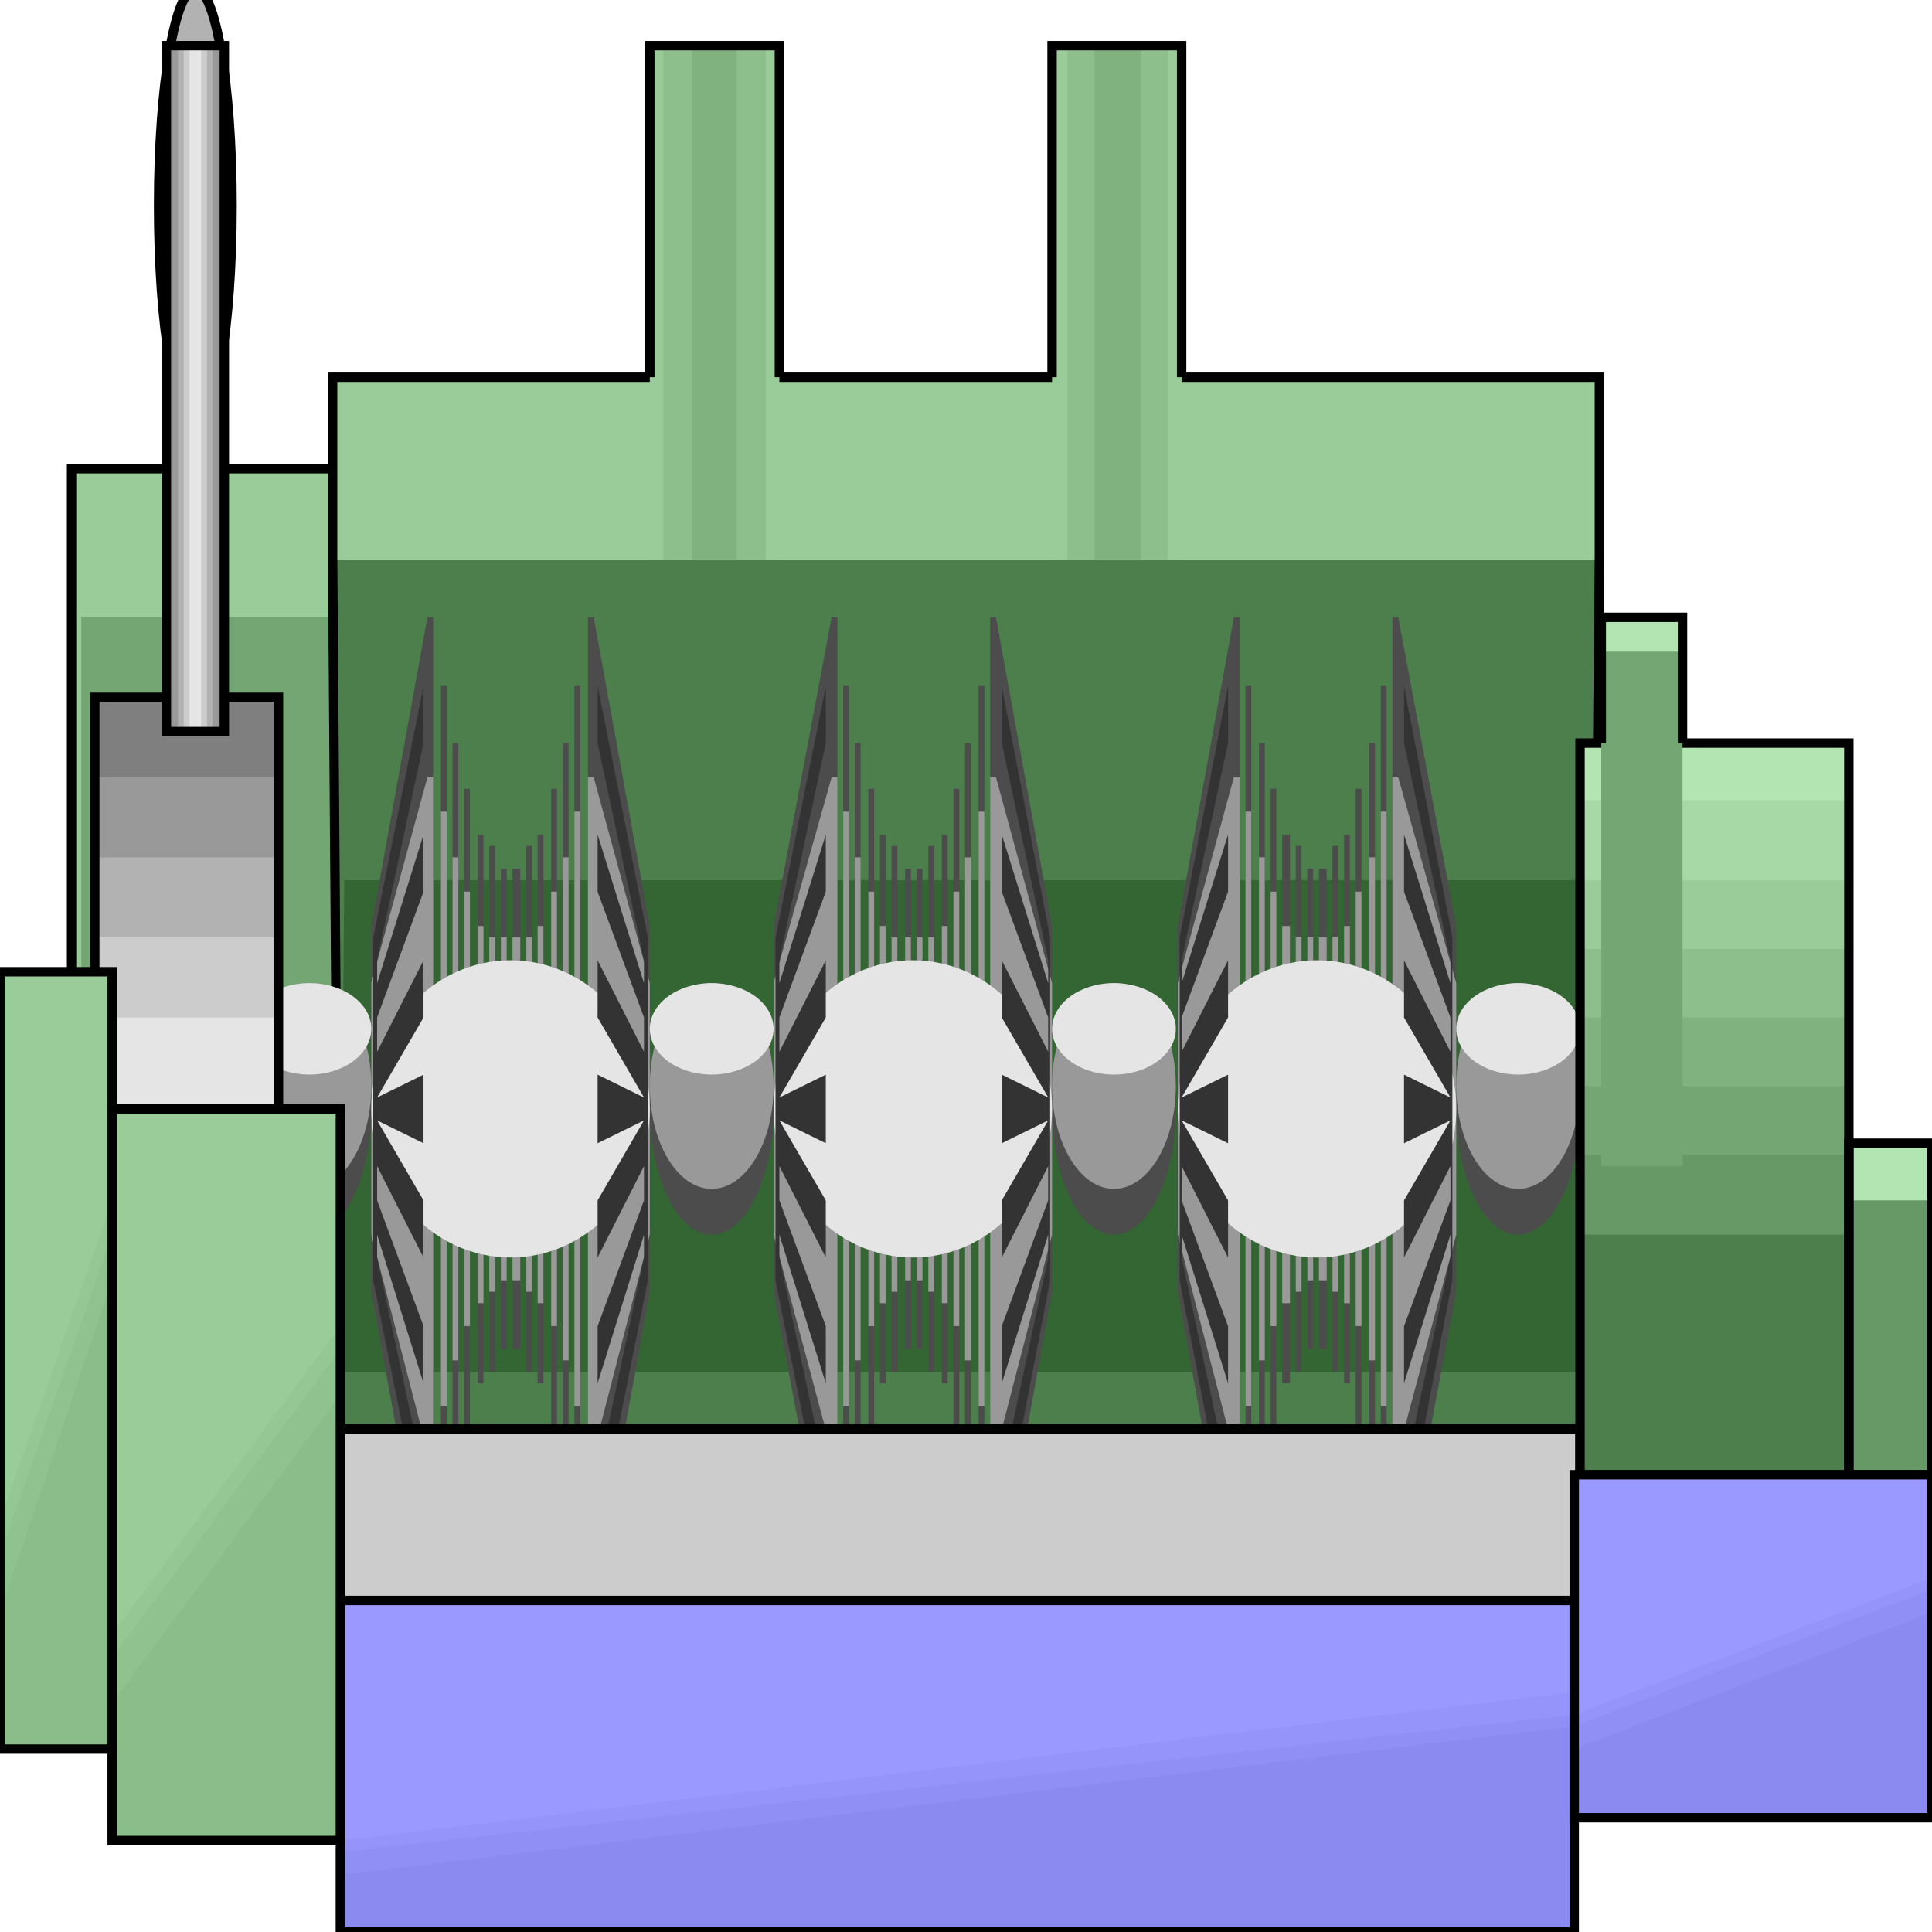 <svg width="150" height="150" viewBox="0 0 150 150" fill="none" xmlns="http://www.w3.org/2000/svg">
<g clip-path="url(#clip0_2109_213688)">
<path d="M15.165 32.837C16.741 32.837 18.018 25.287 18.018 15.973C18.018 6.66 16.741 -0.891 15.165 -0.891C13.59 -0.891 12.312 6.66 12.312 15.973C12.312 25.287 13.59 32.837 15.165 32.837Z" fill="#B2B2B2" stroke="black" stroke-width="0.73"/>
<path d="M5.556 36.391H26.427V93.195H5.556V36.391Z" fill="#99CC99"/>
<path d="M6.307 47.93H26.427V93.196H6.307V47.93Z" fill="#73A673"/>
<path d="M5.556 36.391H26.427V93.195H5.556V36.391Z" stroke="black" stroke-width="0.73"/>
<path d="M25.826 43.492H124.175L123.424 124.261H26.427L25.826 43.492Z" fill="#4C7F4C"/>
<path d="M25.826 43.49H124.024V29.289H25.826V43.49Z" fill="#99CC99"/>
<path d="M26.727 68.344H123.424V106.509H26.427L26.727 68.344Z" fill="#336633"/>
<path d="M25.826 43.49V29.289H124.175V43.49L123.424 124.259H26.427L25.826 43.49Z" stroke="black" stroke-width="0.73"/>
<path d="M26.427 124.258H122.223V149.997H26.427V124.258Z" fill="#9999FF"/>
<path d="M26.427 142.898L122.223 131.359V149.998H26.427V142.898Z" fill="#9494FA"/>
<path d="M26.427 143.784L122.223 133.133V149.997H26.427V143.784Z" fill="#8F8FF5"/>
<path d="M26.427 145.562L122.223 134.023V150H26.427V145.562Z" fill="#8A8AF0"/>
<path d="M26.427 124.258H122.223V149.997H26.427V124.258Z" stroke="black" stroke-width="0.73"/>
<path d="M117.868 95.855C120.522 95.855 122.673 91.484 122.673 86.091C122.673 80.699 120.522 76.328 117.868 76.328C115.215 76.328 113.063 80.699 113.063 86.091C113.063 91.484 115.215 95.855 117.868 95.855Z" fill="#4C4C4C"/>
<path d="M101.952 90.533V104.734H101.501V90.533H101.051V106.51H100.601V90.533H100.15V107.397H99.549V90.533H99.099V110.947H98.649V90.533H98.198V114.498H97.748V90.533H97.147V118.936H96.697V90.533H96.246V124.261H95.796L91.441 100.297V71.894L95.796 47.93H96.246V81.657H96.697V53.255H97.147V81.657H97.748V57.693H98.198V81.657H98.649V61.243H99.099V81.657H99.549V64.794H100.15V81.657H100.601V65.681H101.051V81.657H101.501V67.456H101.952V81.657H102.402V67.456H103.003V81.657H103.453V65.681H103.904V81.657H104.354V64.794H104.805V81.657H105.255V61.243H105.706V81.657H106.306V57.693H106.757V81.657H107.207V53.255H107.658V81.657H108.108V47.93H108.559L113.063 71.894V100.297L108.559 124.261H108.108V90.533H107.658V118.936H107.207V90.533H106.757V114.498H106.306V90.533H105.706V110.947H105.255V90.533H104.805V107.397H104.354V90.533H103.904V106.51H103.453V90.533H103.003V104.734H102.402V90.533H101.952Z" fill="#4C4C4C"/>
<path d="M86.486 95.855C89.14 95.855 91.291 91.484 91.291 86.091C91.291 80.699 89.14 76.328 86.486 76.328C83.833 76.328 81.682 80.699 81.682 86.091C81.682 91.484 83.833 95.855 86.486 95.855Z" fill="#4C4C4C"/>
<path d="M70.721 90.533V104.734H70.271V90.533H69.67V106.51H69.22V90.533H68.769V107.397H68.319V90.533H67.868V110.947H67.418V90.533H66.817V114.498H66.367V90.533H65.916V118.936H65.466V90.533H65.016V124.261H64.565L60.06 100.297V71.894L64.565 47.93H65.016V81.657H65.466V53.255H65.916V81.657H66.367V57.693H66.817V81.657H67.418V61.243H67.868V81.657H68.319V64.794H68.769V81.657H69.22V65.681H69.67V81.657H70.271V67.456H70.721V81.657H71.172V67.456H71.622V81.657H72.073V65.681H72.523V81.657H73.124V64.794H73.574V81.657H74.025V61.243H74.475V81.657H74.925V57.693H75.376V81.657H75.977V53.255H76.427V81.657H76.877V47.93H77.328L81.682 71.894V100.297L77.328 124.261H76.877V90.533H76.427V118.936H75.977V90.533H75.376V114.498H74.925V90.533H74.475V110.947H74.025V90.533H73.574V107.397H73.124V90.533H72.523V106.51H72.073V90.533H71.622V104.734H71.172V90.533H70.721Z" fill="#4C4C4C"/>
<path d="M55.255 95.855C57.909 95.855 60.06 91.484 60.06 86.091C60.06 80.699 57.909 76.328 55.255 76.328C52.601 76.328 50.45 80.699 50.45 86.091C50.45 91.484 52.601 95.855 55.255 95.855Z" fill="#4C4C4C"/>
<path d="M39.34 90.533V104.734H38.889V90.533H38.439V106.51H37.988V90.533H37.538V107.397H37.087V90.533H36.487V110.947H36.036V90.533H35.586V114.498H35.135V90.533H34.685V118.936H34.234V90.533H33.634V124.261H33.184L28.829 100.297V71.894L33.184 47.93H33.634V81.657H34.234V53.255H34.685V81.657H35.135V57.693H35.586V81.657H36.036V61.243H36.487V81.657H37.087V64.794H37.538V81.657H37.988V65.681H38.439V81.657H38.889V67.456H39.34V81.657H39.79V67.456H40.391V81.657H40.841V65.681H41.292V81.657H41.742V64.794H42.193V81.657H42.793V61.243H43.243V81.657H43.694V57.693H44.144V81.657H44.595V53.255H45.045V81.657H45.646V47.93H46.096L50.451 71.894V100.297L46.096 124.261H45.646V90.533H45.045V118.936H44.595V90.533H44.144V114.498H43.694V90.533H43.243V110.947H42.793V90.533H42.193V107.397H41.742V90.533H41.292V106.51H40.841V90.533H40.391V104.734H39.79V90.533H39.34Z" fill="#4C4C4C"/>
<path d="M24.024 95.855C26.677 95.855 28.828 91.484 28.828 86.091C28.828 80.699 26.677 76.328 24.024 76.328C21.37 76.328 19.219 80.699 19.219 86.091C19.219 91.484 21.37 95.855 24.024 95.855Z" fill="#4C4C4C"/>
<path d="M24.024 92.305C26.677 92.305 28.828 88.728 28.828 84.316C28.828 79.904 26.677 76.328 24.024 76.328C21.37 76.328 19.219 79.904 19.219 84.316C19.219 88.728 21.37 92.305 24.024 92.305Z" fill="#999999"/>
<path d="M39.34 89.641V99.405H38.889V89.641H38.439V100.292H37.988V89.641H37.538V101.18H37.087V89.641H36.487V102.955H36.036V89.641H35.586V105.618H35.135V89.641H34.685V109.168H34.234V89.641H33.634V112.718H33.184L28.829 95.855V76.328L33.184 60.352H33.634V82.541H34.234V63.014H34.685V82.541H35.135V66.565H35.586V82.541H36.036V69.227H36.487V82.541H37.087V71.89H37.538V82.541H37.988V72.778H38.439V82.541H38.889V72.778H39.34V82.541H39.79V72.778H40.391V82.541H40.841V72.778H41.292V82.541H41.742V71.89H42.193V82.541H42.793V69.227H43.243V82.541H43.694V66.565H44.144V82.541H44.595V63.014H45.045V82.541H45.646V60.352H46.096L50.451 76.328V95.855L46.096 112.718H45.646V89.641H45.045V109.168H44.595V89.641H44.144V105.618H43.694V89.641H43.243V102.955H42.793V89.641H42.193V101.18H41.742V89.641H41.292V100.292H40.841V89.641H40.391V99.405H39.79V89.641H39.34Z" fill="#999999"/>
<path d="M55.255 92.305C57.909 92.305 60.06 88.728 60.06 84.316C60.06 79.904 57.909 76.328 55.255 76.328C52.601 76.328 50.45 79.904 50.45 84.316C50.45 88.728 52.601 92.305 55.255 92.305Z" fill="#999999"/>
<path d="M70.721 89.641V99.405H70.271V89.641H69.67V100.292H69.22V89.641H68.769V101.18H68.319V89.641H67.868V102.955H67.418V89.641H66.817V105.618H66.367V89.641H65.916V109.168H65.466V89.641H65.016V112.718H64.565L60.06 95.855V76.328L64.565 60.352H65.016V82.541H65.466V63.014H65.916V82.541H66.367V66.565H66.817V82.541H67.418V69.227H67.868V82.541H68.319V71.89H68.769V82.541H69.22V72.778H69.67V82.541H70.271V72.778H70.721V82.541H71.172V72.778H71.622V82.541H72.073V72.778H72.523V82.541H73.124V71.89H73.574V82.541H74.025V69.227H74.475V82.541H74.925V66.565H75.376V82.541H75.977V63.014H76.427V82.541H76.877V60.352H77.328L81.682 76.328V95.855L77.328 112.718H76.877V89.641H76.427V109.168H75.977V89.641H75.376V105.618H74.925V89.641H74.475V102.955H74.025V89.641H73.574V101.18H73.124V89.641H72.523V100.292H72.073V89.641H71.622V99.405H71.172V89.641H70.721Z" fill="#999999"/>
<path d="M86.486 92.305C89.14 92.305 91.291 88.728 91.291 84.316C91.291 79.904 89.14 76.328 86.486 76.328C83.833 76.328 81.682 79.904 81.682 84.316C81.682 88.728 83.833 92.305 86.486 92.305Z" fill="#999999"/>
<path d="M101.952 89.641V99.405H101.501V89.641H101.051V100.292H100.601V89.641H100.15V101.18H99.549V89.641H99.099V102.955H98.649V89.641H98.198V105.618H97.748V89.641H97.147V109.168H96.697V89.641H96.246V112.718H95.796L91.441 95.855V76.328L95.796 60.352H96.246V82.541H96.697V63.014H97.147V82.541H97.748V66.565H98.198V82.541H98.649V69.227H99.099V82.541H99.549V71.89H100.15V82.541H100.601V72.778H101.051V82.541H101.501V72.778H101.952V82.541H102.402V72.778H103.003V82.541H103.453V72.778H103.904V82.541H104.354V71.89H104.805V82.541H105.255V69.227H105.706V82.541H106.306V66.565H106.757V82.541H107.207V63.014H107.658V82.541H108.108V60.352H108.559L113.063 76.328V95.855L108.559 112.718H108.108V89.641H107.658V109.168H107.207V89.641H106.757V105.618H106.306V89.641H105.706V102.955H105.255V89.641H104.805V101.18H104.354V89.641H103.904V100.292H103.453V89.641H103.003V99.405H102.402V89.641H101.952Z" fill="#999999"/>
<path d="M117.868 92.305C120.522 92.305 122.673 88.728 122.673 84.316C122.673 79.904 120.522 76.328 117.868 76.328C115.215 76.328 113.063 79.904 113.063 84.316C113.063 88.728 115.215 92.305 117.868 92.305Z" fill="#999999"/>
<path d="M117.868 83.429C120.522 83.429 122.673 81.839 122.673 79.878C122.673 77.918 120.522 76.328 117.868 76.328C115.215 76.328 113.063 77.918 113.063 79.878C113.063 81.839 115.215 83.429 117.868 83.429Z" fill="#E5E5E5"/>
<path d="M102.252 97.632C108.223 97.632 113.063 92.466 113.063 86.093C113.063 79.721 108.223 74.555 102.252 74.555C96.282 74.555 91.441 79.721 91.441 86.093C91.441 92.466 96.282 97.632 102.252 97.632Z" fill="#E5E5E5"/>
<path d="M86.486 83.429C89.14 83.429 91.291 81.839 91.291 79.878C91.291 77.918 89.14 76.328 86.486 76.328C83.833 76.328 81.682 77.918 81.682 79.878C81.682 81.839 83.833 83.429 86.486 83.429Z" fill="#E5E5E5"/>
<path d="M70.871 97.632C76.842 97.632 81.682 92.466 81.682 86.093C81.682 79.721 76.842 74.555 70.871 74.555C64.901 74.555 60.06 79.721 60.06 86.093C60.06 92.466 64.901 97.632 70.871 97.632Z" fill="#E5E5E5"/>
<path d="M55.255 83.429C57.909 83.429 60.06 81.839 60.06 79.878C60.06 77.918 57.909 76.328 55.255 76.328C52.601 76.328 50.45 77.918 50.45 79.878C50.45 81.839 52.601 83.429 55.255 83.429Z" fill="#E5E5E5"/>
<path d="M39.64 97.632C45.611 97.632 50.451 92.466 50.451 86.093C50.451 79.721 45.611 74.555 39.64 74.555C33.669 74.555 28.829 79.721 28.829 86.093C28.829 92.466 33.669 97.632 39.64 97.632Z" fill="#E5E5E5"/>
<path d="M24.024 83.429C26.677 83.429 28.828 81.839 28.828 79.878C28.828 77.918 26.677 76.328 24.024 76.328C21.37 76.328 19.219 77.918 19.219 79.878C19.219 81.839 21.37 83.429 24.024 83.429Z" fill="#E5E5E5"/>
<path d="M109.009 57.696L112.612 74.56V76.335L109.009 64.796V69.234L112.612 78.998V81.66L109.009 74.56V78.998L112.612 85.21L109.009 83.435V88.761L112.612 86.986L109.009 93.199V97.636L112.612 90.536V93.199L109.009 102.962V107.4L112.612 95.861V97.636L109.009 114.5V118.938L112.763 99.412V72.784L109.009 53.258V57.696Z" fill="#333333"/>
<path d="M95.346 114.5L91.742 97.636V95.861L95.346 107.4V102.962L91.742 93.199V90.536L95.346 97.636V93.199L91.742 86.986L95.346 88.761V83.435L91.742 85.21L95.346 78.998V74.56L91.742 81.66V78.998L95.346 69.234V64.796L91.742 76.335V74.56L95.346 57.696V53.258L91.592 72.784V99.412L95.346 118.938V114.5Z" fill="#333333"/>
<path d="M77.777 57.696L81.381 74.56V76.335L77.777 64.796V69.234L81.381 78.998V81.66L77.777 74.56V78.998L81.381 85.21L77.777 83.435V88.761L81.381 86.986L77.777 93.199V97.636L81.381 90.536V93.199L77.777 102.962V107.4L81.381 95.861V97.636L77.777 114.5V118.938L81.531 99.412V72.784L77.777 53.258V57.696Z" fill="#333333"/>
<path d="M64.114 114.5L60.51 97.636V95.861L64.114 107.4V102.962L60.51 93.199V90.536L64.114 97.636V93.199L60.51 86.986L64.114 88.761V83.435L60.51 85.21L64.114 78.998V74.56L60.51 81.66V78.998L64.114 69.234V64.796L60.51 76.335V74.56L64.114 57.696V53.258L60.21 72.784V99.412L64.114 118.938V114.5Z" fill="#333333"/>
<path d="M32.882 114.5L29.279 97.636V95.861L32.882 107.4V102.962L29.279 93.199V90.536L32.882 97.636V93.199L29.279 86.986L32.882 88.761V83.435L29.279 85.21L32.882 78.998V74.56L29.279 81.66V78.998L32.882 69.234V64.796L29.279 76.335V74.56L32.882 57.696V53.258L28.979 72.784V99.412L32.882 118.938V114.5Z" fill="#333333"/>
<path d="M46.397 57.696L50 74.56V76.335L46.397 64.796V69.234L50 78.998V81.66L46.397 74.56V78.998L50 85.21L46.397 83.435V88.761L50 86.986L46.397 93.199V97.636L50 90.536V93.199L46.397 102.962V107.4L50 95.861V97.636L46.397 114.5V118.938L50.3 99.412V72.784L46.397 53.258V57.696Z" fill="#333333"/>
<path d="M26.427 110.945H122.673V124.259H26.427V110.945Z" fill="#CCCCCC" stroke="black" stroke-width="0.73"/>
<path d="M122.673 57.695H143.544V114.5H122.673V57.695Z" fill="#4C7F4C"/>
<path d="M122.673 57.695H143.544V95.861H122.673V57.695Z" fill="#669966"/>
<path d="M122.673 57.695H143.544V89.648H122.673V57.695Z" fill="#73A673"/>
<path d="M122.673 57.695H143.544V84.323H122.673V57.695Z" fill="#7FB27F"/>
<path d="M122.673 57.695H143.544V78.997H122.673V57.695Z" fill="#8CBF8C"/>
<path d="M122.673 57.695H143.544V73.672H122.673V57.695Z" fill="#99CC99"/>
<path d="M122.673 57.695H143.544V68.346H122.673V57.695Z" fill="#A6D9A6"/>
<path d="M122.673 57.695H143.544V62.133H122.673V57.695Z" fill="#B2E5B2"/>
<path d="M143.544 88.758H150V114.497H143.544V88.758Z" fill="#669966"/>
<path d="M143.544 88.758H150V93.196H143.544V88.758Z" fill="#B2E5B2"/>
<path d="M122.673 57.695H143.544V114.5H122.673V57.695Z" stroke="black" stroke-width="0.73"/>
<path d="M143.544 88.758H150V114.497H143.544V88.758Z" stroke="black" stroke-width="0.73"/>
<path d="M124.324 47.93H130.631V90.533H124.324V47.93Z" fill="#73A673"/>
<path d="M124.324 47.93H130.631V50.592H124.324V47.93Z" fill="#B2E5B2"/>
<path d="M124.324 57.693V47.93H130.631V57.693" stroke="black" stroke-width="0.73"/>
<path d="M122.223 114.5H150V141.127H122.223V114.5Z" fill="#9999FF"/>
<path d="M122.223 133.135L150 122.484V141.123H122.223V133.135Z" fill="#9494FA"/>
<path d="M122.223 134.026L150 123.375V141.126H122.223V134.026Z" fill="#8F8FF5"/>
<path d="M122.223 135.799L150 125.148V141.125H122.223V135.799Z" fill="#8A8AF0"/>
<path d="M122.223 114.5H150V141.127H122.223V114.5Z" stroke="black" stroke-width="0.73"/>
<path d="M21.622 54.141V118.046H7.357V54.141H21.622Z" fill="#7F7F7F"/>
<path d="M21.622 60.352V111.831H7.357V60.352H21.622Z" fill="#999999"/>
<path d="M21.622 66.57V105.624H7.357V66.57H21.622Z" fill="#B2B2B2"/>
<path d="M21.622 72.781V99.409H7.357V72.781H21.622Z" fill="#CCCCCC"/>
<path d="M21.622 78.992V93.193H7.357V78.992H21.622Z" fill="#E5E5E5"/>
<path d="M21.622 54.141V118.046H7.357V54.141H21.622Z" stroke="black" stroke-width="0.73"/>
<path d="M8.709 86.094H26.427V142.898H8.709V86.094Z" fill="#99CC99"/>
<path d="M8.709 126.925L26.427 102.961V142.902H8.709V126.925Z" fill="#94C794"/>
<path d="M8.709 128.699L26.427 104.734V142.9H8.709V128.699Z" fill="#8FC28F"/>
<path d="M8.709 132.246L26.427 108.281V142.897H8.709V132.246Z" fill="#8ABD8A"/>
<path d="M8.709 86.094H26.427V142.898H8.709V86.094Z" stroke="black" stroke-width="0.73"/>
<path d="M0 75.445H8.709V135.8H0V75.445Z" fill="#99CC99"/>
<path d="M0 118.047L8.709 93.195V135.799H0V118.047Z" fill="#94C794"/>
<path d="M0 120.711L8.709 95.859V135.8H0V120.711Z" fill="#8FC28F"/>
<path d="M0 125.146L8.709 99.406V135.797H0V125.146Z" fill="#8ABD8A"/>
<path d="M0 75.445H8.709V135.8H0V75.445Z" stroke="black" stroke-width="0.73"/>
<path d="M50.45 3.547H60.51V43.488H50.45V3.547Z" fill="#99CC99"/>
<path d="M51.502 3.547H59.46V43.488H51.502V3.547Z" fill="#8CBF8C"/>
<path d="M53.754 3.547H57.207V43.488H53.754V3.547Z" fill="#7FB27F"/>
<path d="M12.913 3.547H17.418V56.801H12.913V3.547Z" fill="#7F7F7F"/>
<path d="M13.363 3.547H16.967V56.801H13.363V3.547Z" fill="#999999"/>
<path d="M13.813 3.547H16.516V56.801H13.813V3.547Z" fill="#B2B2B2"/>
<path d="M14.265 3.547H16.067V56.801H14.265V3.547Z" fill="#CCCCCC"/>
<path d="M14.715 3.547H15.616V56.801H14.715V3.547Z" fill="#E5E5E5"/>
<path d="M12.913 3.547H17.418V56.801H12.913V3.547Z" stroke="black" stroke-width="0.73"/>
<path d="M50.45 29.287V3.547H60.51V29.287" stroke="black" stroke-width="0.73"/>
<path d="M81.682 3.547H91.742V43.488H81.682V3.547Z" fill="#99CC99"/>
<path d="M82.883 3.547H90.691V43.488H82.883V3.547Z" fill="#8CBF8C"/>
<path d="M84.985 3.547H88.589V43.488H84.985V3.547Z" fill="#7FB27F"/>
<path d="M81.682 29.287V3.547H91.742V29.287" stroke="black" stroke-width="0.73"/>
</g>
<defs>
<clipPath id="clip0_2109_213688">
<rect width="150" height="150" fill="white"/>
</clipPath>
</defs>
</svg>
